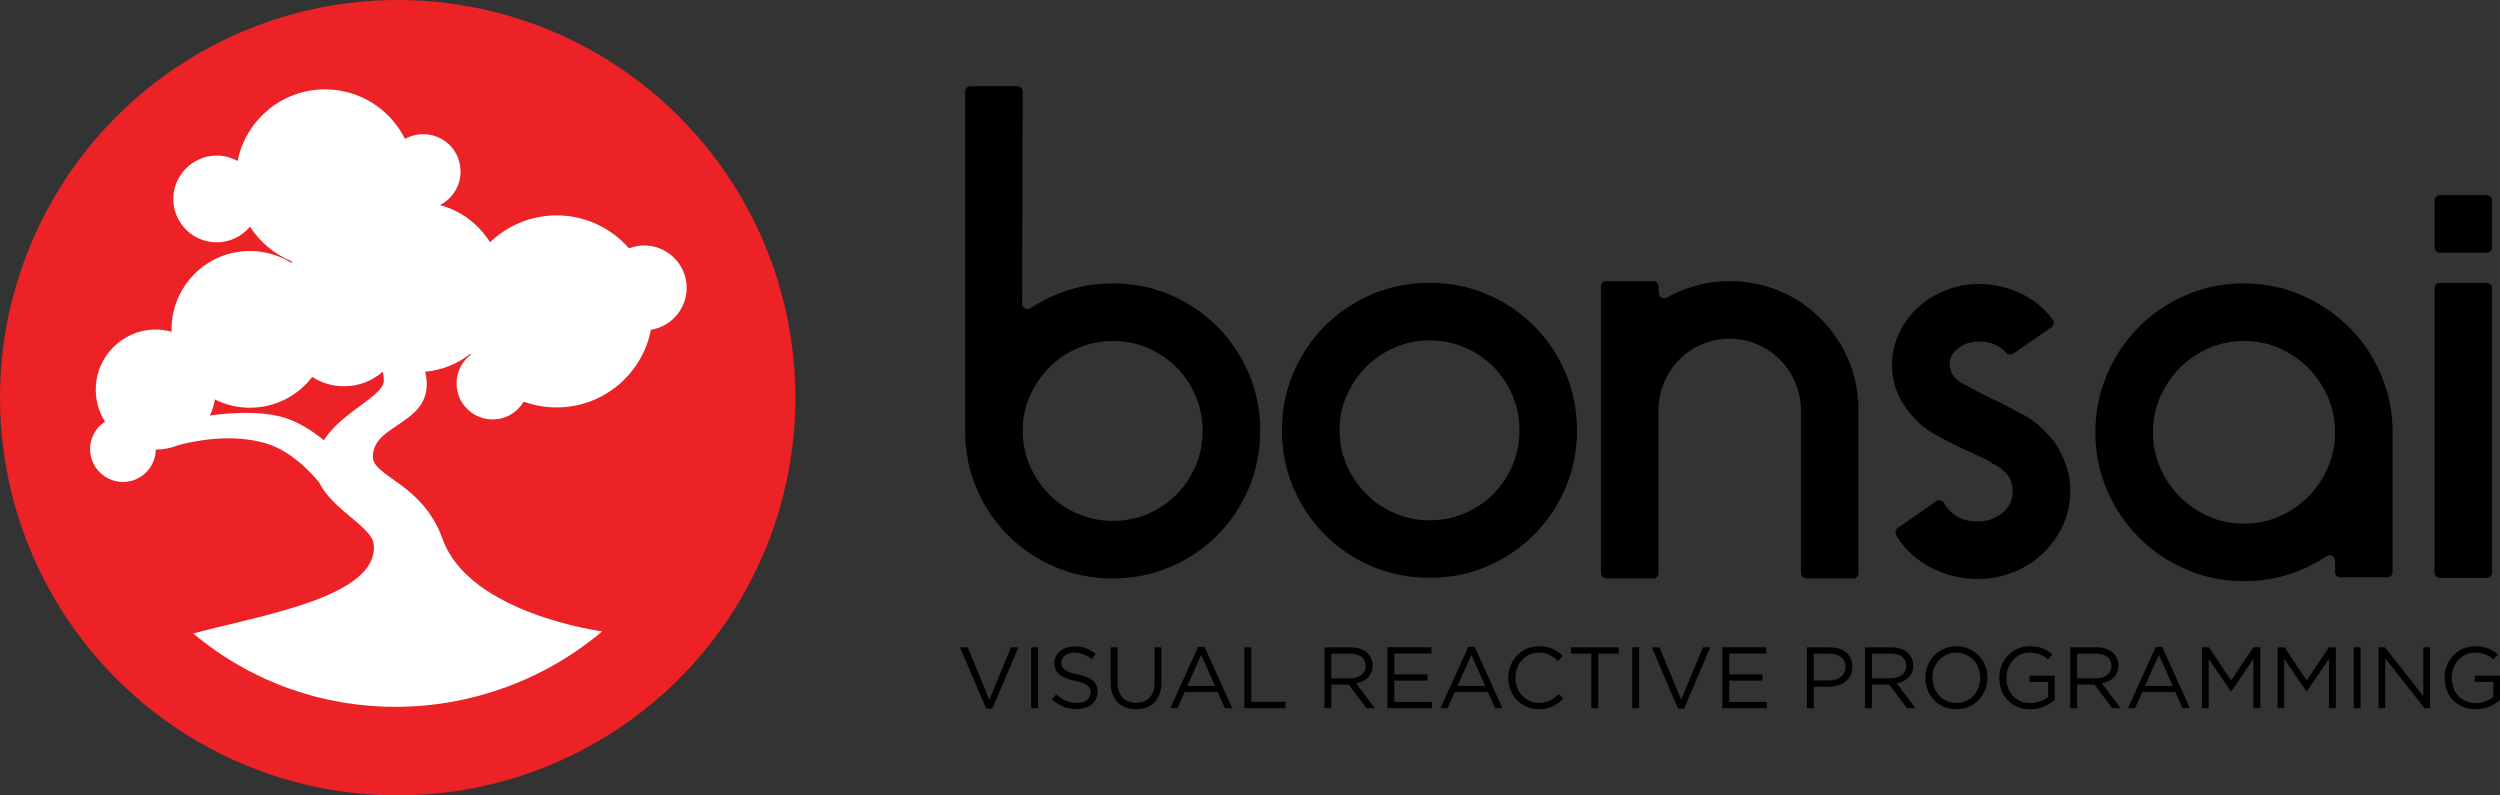 <?xml version="1.0" encoding="UTF-8" standalone="no"?>
<!-- Created with Inkscape (http://www.inkscape.org/) -->

<svg
   width="94.291"
   height="30"
   id="svg2985"
   version="1.1"
   inkscape:version="1.2.2 (732a01da63, 2022-12-09)"
   sodipodi:docname="bonsai-lettering.svg"
   inkscape:export-filename="Bonsai.png"
   inkscape:export-xdpi="1034.1727"
   inkscape:export-ydpi="1034.1727"
   xmlns:inkscape="http://www.inkscape.org/namespaces/inkscape"
   xmlns:sodipodi="http://sodipodi.sourceforge.net/DTD/sodipodi-0.dtd"
   xmlns="http://www.w3.org/2000/svg"
   xmlns:svg="http://www.w3.org/2000/svg"
   xmlns:rdf="http://www.w3.org/1999/02/22-rdf-syntax-ns#"
   xmlns:cc="http://creativecommons.org/ns#"
   xmlns:dc="http://purl.org/dc/elements/1.1/">
  <rect width="100%" height="100%" fill="#333333" stroke="none"/>
  <defs
     id="defs2987" />
  <sodipodi:namedview
     id="base"
     pagecolor="#474747"
     bordercolor="#666666"
     borderopacity="1.0"
     inkscape:pageopacity="0"
     inkscape:pageshadow="2"
     inkscape:zoom="8"
     inkscape:cx="52.5625"
     inkscape:cy="15.625"
     inkscape:document-units="mm"
     inkscape:current-layer="layer2"
     showgrid="false"
     inkscape:window-width="2560"
     inkscape:window-height="1334"
     inkscape:window-x="-11"
     inkscape:window-y="-11"
     inkscape:window-maximized="1"
     units="px"
     showguides="true"
     inkscape:guide-bbox="true"
     fit-margin-top="0"
     fit-margin-left="0"
     fit-margin-right="0"
     fit-margin-bottom="0"
     inkscape:showpageshadow="2"
     inkscape:pagecheckerboard="0"
     inkscape:deskcolor="#474747">
    <sodipodi:guide
       orientation="0,1"
       position="-13.52,39.305"
       id="guide4444"
       inkscape:locked="false"
       inkscape:label=""
       inkscape:color="rgb(0,0,255)" />
    <sodipodi:guide
       orientation="1,0"
       position="65.25,70.033"
       id="guide4446"
       inkscape:locked="false"
       inkscape:label=""
       inkscape:color="rgb(0,0,255)" />
  </sodipodi:namedview>
  <g
     inkscape:groupmode="layer"
     id="layer2"
     inkscape:label="Layer 1"
     transform="translate(50.25,-24.305)">
    <g
       id="g45"
       transform="translate(-50.25,24.305)">
      <circle
         r="15"
         cy="15"
         cx="15"
         id="path1206"
         style="fill:#ec2227;stroke-width:2" />
      <path
         inkscape:connector-curvature="0"
         id="path1082"
         d="m 12.262,3.369 c -1.632,0 -2.993,1.162 -3.301,2.703 C 8.71,5.934 8.421,5.858 8.111,5.869 7.276,5.9 6.585,6.577 6.539,7.412 6.488,8.357 7.238,9.139 8.172,9.139 c 0.505,0 0.958,-0.23 1.258,-0.59 0.374,0.583 0.923,1.044 1.572,1.307 C 11.001,9.877 11,9.898 11,9.92 10.544,9.633 10.004,9.467 9.426,9.467 c -1.633,0 -2.955,1.323 -2.955,2.955 0,0.03 0.001,0.06 0.002,0.09 -0.285,-0.078 -0.593,-0.104 -0.912,-0.061 -1.07,0.147 -1.895,1.052 -1.947,2.131 -0.023,0.486 0.106,0.942 0.346,1.32 -0.363,0.237 -0.593,0.658 -0.559,1.131 0.045,0.615 0.554,1.111 1.17,1.143 0.708,0.036 1.295,-0.521 1.305,-1.219 0.3,-2e-4 0.586,-0.06 0.848,-0.166 0.601,-0.163 2.002,-0.453 3.312,-0.068 1.127,0.331 1.998,1.469 2.014,1.49 0.48,1.004 1.985,1.669 2.047,2.316 0.189,1.995 -4.281,2.679 -6.809,3.363 4.461,3.743 10.965,3.665 15.426,-0.078 0,0 -5.006,-0.659 -6.018,-3.477 -0.761,-2.121 -2.626,-2.343 -2.633,-3.107 -0.011,-1.192 1.995,-1.221 2.031,-2.688 0.005,-0.194 -0.018,-0.369 -0.059,-0.523 0.642,-0.055 1.229,-0.299 1.707,-0.676 0.005,0.011 0.012,0.022 0.018,0.033 -0.382,0.289 -0.607,0.774 -0.521,1.307 0.093,0.582 0.568,1.044 1.152,1.123 0.577,0.078 1.094,-0.207 1.359,-0.658 0.388,0.142 0.807,0.219 1.244,0.219 1.763,0 3.231,-1.259 3.555,-2.928 0.811,-0.129 1.42,-0.867 1.342,-1.73 -0.068,-0.75 -0.67,-1.36 -1.418,-1.441 -0.267,-0.029 -0.521,0.009 -0.75,0.098 -0.664,-0.761 -1.639,-1.242 -2.729,-1.242 -0.975,0 -1.861,0.387 -2.512,1.014 -0.424,-0.681 -1.095,-1.191 -1.889,-1.404 0.459,-0.232 0.775,-0.707 0.777,-1.256 0.003,-0.743 -0.552,-1.351 -1.293,-1.412 -0.293,-0.025 -0.568,0.042 -0.803,0.172 -0.551,-1.107 -1.693,-1.867 -3.014,-1.867 z m 2.174,10.65 c 0.025,0.101 0.041,0.208 0.041,0.324 0,0.609 -1.576,1.169 -2.26,2.262 -0.434,-0.352 -0.952,-0.689 -1.484,-0.85 -0.932,-0.282 -2.143,-0.178 -2.818,-0.084 0.09,-0.188 0.156,-0.393 0.191,-0.605 0.398,0.199 0.845,0.312 1.32,0.312 0.959,0 1.811,-0.456 2.352,-1.164 0.346,0.226 0.758,0.355 1.201,0.355 0.559,0 1.069,-0.208 1.457,-0.551 z"
         style="fill:#ffffff;stroke-width:0.172" />
    </g>
    <g
       id="g1052"
       style="fill:#000000;fill-opacity:1">
      <path
         inkscape:connector-curvature="0"
         d="m -12.936,50.697 -0.817,-1.978 h -0.289 l 0.988,2.313 h 0.229 l 0.987,-2.313 h -0.279 z m 0,0"
         id="path1342"
         style="fill:#000000;stroke-width:0.08;fill-opacity:1" />
      <path
         inkscape:connector-curvature="0"
         d="M -11.358,48.719 V 51.015 h 0.26 v -2.297 z m 0,0"
         id="path1330"
         style="fill:#000000;stroke-width:0.08;fill-opacity:1" />
      <path
         inkscape:connector-curvature="0"
         d="m -10.223,49.294 c 0,-0.21 0.19,-0.374 0.489,-0.374 0.236,0 0.45,0.075 0.662,0.249 l 0.151,-0.2 c -0.232,-0.187 -0.472,-0.282 -0.807,-0.282 -0.436,0 -0.753,0.262 -0.753,0.63 0,0.381 0.242,0.551 0.771,0.666 0.481,0.101 0.596,0.224 0.596,0.44 0,0.232 -0.202,0.394 -0.511,0.394 -0.319,0 -0.549,-0.109 -0.787,-0.325 l -0.161,0.19 c 0.276,0.246 0.575,0.367 0.938,0.367 0.456,0 0.783,-0.256 0.783,-0.652 0,-0.355 -0.236,-0.541 -0.747,-0.653 -0.505,-0.107 -0.623,-0.229 -0.623,-0.449 z m 0,0"
         id="path1350"
         style="fill:#000000;stroke-width:0.08;fill-opacity:1" />
      <path
         inkscape:connector-curvature="0"
         d="m -6.446,48.719 h -0.259 v 1.336 c 0,0.501 -0.269,0.757 -0.692,0.757 -0.44,0 -0.702,-0.279 -0.702,-0.773 v -1.319 h -0.259 v 1.336 c 0,0.65 0.387,0.997 0.955,0.997 0.574,0 0.957,-0.347 0.957,-1.017 z m 0,0"
         id="path1354"
         style="fill:#000000;stroke-width:0.08;fill-opacity:1" />
      <path
         inkscape:connector-curvature="0"
         d="M -4.819,48.703 H -5.061 L -6.108,51.015 h 0.266 l 0.272,-0.607 h 1.249 l 0.269,0.607 h 0.279 z m 0.397,1.473 h -1.047 l 0.525,-1.171 z m 0,0"
         id="path1314"
         style="fill:#000000;stroke-width:0.08;fill-opacity:1" />
      <path
         inkscape:connector-curvature="0"
         d="m -3.317,51.015 h 1.552 v -0.24 h -1.293 v -2.057 h -0.259 z m 0,0"
         id="path1326"
         style="fill:#000000;stroke-width:0.08;fill-opacity:1" />
      <path
         inkscape:connector-curvature="0"
         d="M 1.603,51.015 0.897,50.077 c 0.361,-0.065 0.623,-0.289 0.623,-0.672 0,-0.414 -0.325,-0.686 -0.83,-0.686 H -0.296 V 51.015 h 0.259 V 50.123 H 0.618 L 1.284,51.015 Z M 1.258,49.415 c 0,0.299 -0.246,0.476 -0.59,0.476 h -0.706 v -0.932 h 0.708 c 0.371,0 0.587,0.171 0.587,0.456 z m 0,0"
         id="path1406"
         style="fill:#000000;stroke-width:0.08;fill-opacity:1" />
      <path
         inkscape:connector-curvature="0"
         d="M 3.738,48.719 H 2.078 V 51.015 H 3.754 V 50.779 H 2.337 V 49.976 H 3.59 V 49.74 H 2.337 v -0.785 h 1.401 z m 0,0"
         id="path1398"
         style="fill:#000000;stroke-width:0.08;fill-opacity:1" />
      <path
         inkscape:connector-curvature="0"
         d="M 5.371,48.703 H 5.129 L 4.081,51.015 H 4.348 L 4.62,50.408 H 5.869 L 6.138,51.015 H 6.417 Z m 0.397,1.473 H 4.721 l 0.525,-1.171 z m 0,0"
         id="path1318"
         style="fill:#000000;stroke-width:0.08;fill-opacity:1" />
      <path
         inkscape:connector-curvature="0"
         d="M 8.707,50.652 8.535,50.484 c -0.219,0.21 -0.426,0.331 -0.741,0.331 -0.505,0 -0.888,-0.417 -0.888,-0.951 0,-0.535 0.38,-0.945 0.888,-0.945 0.312,0 0.529,0.131 0.722,0.315 l 0.176,-0.191 C 8.464,48.827 8.214,48.68 7.798,48.68 c -0.676,0 -1.161,0.535 -1.161,1.191 0,0.662 0.489,1.184 1.151,1.184 0.416,0 0.678,-0.161 0.918,-0.404 z m 0,0"
         id="path1418"
         style="fill:#000000;stroke-width:0.08;fill-opacity:1" />
      <path
         inkscape:connector-curvature="0"
         d="m 10.032,48.959 h 0.77 V 48.719 H 8.999 v 0.24 H 9.769 V 51.015 h 0.262 z m 0,0"
         id="path1386"
         style="fill:#000000;stroke-width:0.08;fill-opacity:1" />
      <path
         inkscape:connector-curvature="0"
         d="M 11.313,48.719 V 51.015 h 0.26 v -2.297 z m 0,0"
         id="path1334"
         style="fill:#000000;stroke-width:0.08;fill-opacity:1" />
      <path
         inkscape:connector-curvature="0"
         d="m 13.157,50.697 -0.817,-1.978 h -0.289 l 0.988,2.313 h 0.229 l 0.987,-2.313 h -0.279 z m 0,0"
         id="path1346"
         style="fill:#000000;stroke-width:0.08;fill-opacity:1" />
      <path
         inkscape:connector-curvature="0"
         d="M 16.371,48.719 H 14.711 V 51.015 h 1.676 v -0.236 h -1.417 v -0.803 h 1.253 v -0.236 h -1.253 v -0.785 h 1.401 z m 0,0"
         id="path1402"
         style="fill:#000000;stroke-width:0.08;fill-opacity:1" />
      <path
         inkscape:connector-curvature="0"
         d="m 19.617,49.451 c 0,-0.456 -0.341,-0.732 -0.858,-0.732 H 17.899 V 51.015 h 0.259 v -0.81 h 0.559 c 0.489,0 0.901,-0.256 0.901,-0.755 z m -0.262,0.01 c 0,0.305 -0.249,0.509 -0.63,0.509 h -0.567 v -1.011 h 0.581 c 0.371,0 0.616,0.171 0.616,0.502 z m 0,0"
         id="path1370"
         style="fill:#000000;stroke-width:0.08;fill-opacity:1" />
      <path
         inkscape:connector-curvature="0"
         d="m 21.992,51.015 -0.706,-0.938 c 0.361,-0.065 0.623,-0.289 0.623,-0.672 0,-0.414 -0.325,-0.686 -0.83,-0.686 h -0.987 V 51.015 h 0.259 v -0.892 h 0.656 l 0.666,0.892 z m -0.345,-1.601 c 0,0.299 -0.246,0.476 -0.59,0.476 h -0.706 v -0.932 h 0.708 c 0.371,0 0.587,0.171 0.587,0.456 z m 0,0"
         id="path1410"
         style="fill:#000000;stroke-width:0.08;fill-opacity:1" />
      <path
         inkscape:connector-curvature="0"
         d="m 24.708,49.865 c 0,-0.637 -0.47,-1.184 -1.168,-1.184 -0.698,0 -1.173,0.555 -1.173,1.191 0,0.636 0.469,1.184 1.167,1.184 0.698,0 1.175,-0.555 1.175,-1.191 z m -0.269,0.006 c 0,0.525 -0.375,0.945 -0.9,0.945 -0.525,0 -0.905,-0.426 -0.905,-0.951 0,-0.525 0.374,-0.945 0.898,-0.945 0.525,0 0.906,0.426 0.906,0.951 z m 0,0"
         id="path1366"
         style="fill:#000000;stroke-width:0.08;fill-opacity:1" />
      <path
         inkscape:connector-curvature="0"
         d="m 27.247,50.704 v -0.916 H 26.298 v 0.234 h 0.698 v 0.57 c -0.157,0.129 -0.4,0.23 -0.662,0.23 -0.557,0 -0.908,-0.406 -0.908,-0.957 0,-0.516 0.364,-0.945 0.872,-0.945 0.325,0 0.521,0.107 0.698,0.262 l 0.167,-0.197 c -0.23,-0.194 -0.469,-0.305 -0.856,-0.305 -0.688,0 -1.151,0.557 -1.151,1.191 0,0.658 0.446,1.184 1.167,1.184 0.387,0 0.708,-0.161 0.922,-0.351 z m 0,0"
         id="path1374"
         style="fill:#000000;stroke-width:0.08;fill-opacity:1" />
      <path
         inkscape:connector-curvature="0"
         d="m 29.732,51.015 -0.706,-0.938 c 0.361,-0.065 0.623,-0.289 0.623,-0.672 0,-0.414 -0.325,-0.686 -0.83,-0.686 h -0.987 V 51.015 h 0.259 v -0.892 h 0.656 l 0.666,0.892 z m -0.345,-1.601 c 0,0.299 -0.246,0.476 -0.59,0.476 h -0.706 v -0.932 h 0.708 c 0.371,0 0.587,0.171 0.587,0.456 z m 0,0"
         id="path1414"
         style="fill:#000000;stroke-width:0.08;fill-opacity:1" />
      <path
         inkscape:connector-curvature="0"
         d="M 31.3,48.703 H 31.057 L 30.01,51.015 h 0.266 l 0.272,-0.607 h 1.249 l 0.269,0.607 h 0.279 z m 0.397,1.473 h -1.047 l 0.525,-1.171 z m 0,0"
         id="path1322"
         style="fill:#000000;stroke-width:0.08;fill-opacity:1" />
      <path
         inkscape:connector-curvature="0"
         d="M 34.74,49.156 V 51.015 h 0.26 v -2.297 h -0.262 l -0.837,1.253 -0.836,-1.253 H 32.802 V 51.015 h 0.252 v -1.857 l 0.836,1.227 h 0.014 z m 0,0"
         id="path1358"
         style="fill:#000000;stroke-width:0.08;fill-opacity:1" />
      <path
         inkscape:connector-curvature="0"
         d="M 37.59,49.156 V 51.015 h 0.26 V 48.719 H 37.587 L 36.75,49.972 35.914,48.719 H 35.652 V 51.015 h 0.252 v -1.857 l 0.836,1.227 h 0.014 z m 0,0"
         id="path1362"
         style="fill:#000000;stroke-width:0.08;fill-opacity:1" />
      <path
         inkscape:connector-curvature="0"
         d="M 38.524,48.719 V 51.015 h 0.26 v -2.297 z m 0,0"
         id="path1338"
         style="fill:#000000;stroke-width:0.08;fill-opacity:1" />
      <path
         inkscape:connector-curvature="0"
         d="M 41.149,50.559 39.702,48.719 H 39.459 V 51.015 h 0.252 v -1.883 l 1.483,1.883 h 0.206 v -2.297 h -0.252 z m 0,0"
         id="path1382"
         style="fill:#000000;stroke-width:0.08;fill-opacity:1" />
      <path
         inkscape:connector-curvature="0"
         d="m 44.041,50.704 v -0.916 h -0.948 v 0.234 h 0.698 v 0.57 c -0.157,0.129 -0.4,0.23 -0.662,0.23 -0.557,0 -0.908,-0.406 -0.908,-0.957 0,-0.516 0.364,-0.945 0.872,-0.945 0.325,0 0.521,0.107 0.698,0.262 l 0.167,-0.197 c -0.23,-0.194 -0.469,-0.305 -0.856,-0.305 -0.688,0 -1.151,0.557 -1.151,1.191 0,0.658 0.446,1.184 1.167,1.184 0.387,0 0.708,-0.161 0.922,-0.351 z m 0,0"
         id="path1378"
         style="fill:#000000;stroke-width:0.08;fill-opacity:1" />
      <path
         id="path1261-6"
         d="m -8.274,43.951 c 0.462,0 0.9,-0.088 1.313,-0.263 0.413,-0.175 0.774,-0.418 1.082,-0.727 0.308,-0.309 0.549,-0.671 0.725,-1.085 0.175,-0.414 0.263,-0.854 0.263,-1.317 0,-0.464 -0.088,-0.903 -0.263,-1.317 -0.175,-0.414 -0.416,-0.776 -0.725,-1.085 -0.308,-0.309 -0.669,-0.551 -1.082,-0.727 -0.413,-0.176 -0.851,-0.263 -1.313,-0.263 -0.462,0 -0.9,0.088 -1.313,0.263 -0.413,0.176 -0.774,0.418 -1.082,0.727 -0.308,0.309 -0.553,0.667 -0.735,1.075 -0.182,0.408 -0.273,0.843 -0.273,1.306 v 0.021 c 0,0.464 0.091,0.903 0.273,1.317 0.182,0.415 0.427,0.776 0.735,1.085 0.308,0.309 0.669,0.552 1.082,0.727 0.413,0.175 0.851,0.263 1.313,0.263 m -0.011,-8.957 c 0.772,0 1.496,0.144 2.171,0.432 0.674,0.288 1.264,0.685 1.77,1.191 0.506,0.506 0.903,1.096 1.191,1.77 0.288,0.674 0.432,1.398 0.432,2.171 0,0.773 -0.144,1.496 -0.432,2.171 -0.288,0.674 -0.685,1.264 -1.191,1.77 -0.506,0.506 -1.096,0.903 -1.77,1.19 -0.674,0.288 -1.398,0.432 -2.171,0.432 -0.773,0 -1.496,-0.144 -2.171,-0.432 -0.674,-0.288 -1.264,-0.685 -1.77,-1.19 -0.506,-0.506 -0.903,-1.096 -1.191,-1.77 -0.288,-0.674 -0.432,-1.398 -0.432,-2.171 V 27.757 c 0,-0.112 0.091,-0.202 0.202,-0.202 h 1.766 c 0.112,0 0.202,0.091 0.202,0.203 l -0.02,8.003 c -6.24e-4,0.16 0.178,0.259 0.312,0.17 0.392,-0.26 0.815,-0.47 1.268,-0.631 0.576,-0.203 1.187,-0.305 1.834,-0.305"
         style="fill:#000000;stroke-width:0.08;fill-opacity:1"
         inkscape:connector-curvature="0" />
      <path
         id="path1263-6"
         d="m 3.675,43.93 c 0.462,0 0.9,-0.088 1.313,-0.264 0.413,-0.176 0.774,-0.418 1.082,-0.727 0.308,-0.309 0.549,-0.671 0.725,-1.085 0.175,-0.414 0.263,-0.853 0.263,-1.317 0,-0.464 -0.088,-0.902 -0.263,-1.317 C 6.619,38.806 6.378,38.444 6.07,38.135 5.761,37.825 5.401,37.583 4.988,37.407 4.574,37.231 4.137,37.144 3.675,37.144 c -0.462,0 -0.9,0.087 -1.313,0.263 -0.413,0.176 -0.774,0.418 -1.082,0.727 -0.308,0.309 -0.553,0.671 -0.735,1.085 -0.182,0.414 -0.273,0.853 -0.273,1.317 0,0.464 0.091,0.903 0.273,1.317 0.182,0.414 0.427,0.776 0.735,1.085 0.308,0.309 0.669,0.552 1.082,0.727 0.413,0.176 0.851,0.264 1.313,0.264 m -0.011,-8.957 c 0.772,0 1.496,0.144 2.171,0.432 0.674,0.288 1.264,0.685 1.77,1.191 0.506,0.506 0.903,1.096 1.191,1.77 0.288,0.674 0.432,1.398 0.432,2.17 0,0.773 -0.144,1.496 -0.432,2.171 -0.288,0.674 -0.685,1.264 -1.191,1.77 -0.506,0.506 -1.096,0.903 -1.77,1.19 -0.674,0.288 -1.398,0.432 -2.171,0.432 -0.773,0 -1.496,-0.144 -2.17,-0.432 -0.674,-0.288 -1.265,-0.685 -1.77,-1.19 -0.506,-0.506 -0.903,-1.096 -1.191,-1.77 -0.288,-0.674 -0.432,-1.398 -0.432,-2.171 0,-0.772 0.144,-1.496 0.432,-2.17 0.288,-0.675 0.685,-1.264 1.191,-1.77 0.506,-0.506 1.096,-0.902 1.77,-1.191 0.674,-0.287 1.398,-0.432 2.17,-0.432"
         style="fill:#000000;stroke-width:0.08;fill-opacity:1"
         inkscape:connector-curvature="0" />
      <path
         id="path1265-3"
         d="m 17.674,35.711 c 0.668,0.45 1.196,1.029 1.586,1.738 0.39,0.71 0.584,1.486 0.584,2.329 v 6.141 c 0,0.112 -0.09,0.202 -0.202,0.202 H 17.877 c -0.112,0 -0.202,-0.091 -0.202,-0.202 v -6.141 c 0,-0.365 -0.071,-0.713 -0.212,-1.043 -0.141,-0.33 -0.335,-0.618 -0.582,-0.864 -0.247,-0.246 -0.532,-0.439 -0.857,-0.58 -0.324,-0.14 -0.669,-0.211 -1.036,-0.211 -0.367,0 -0.716,0.07 -1.047,0.211 -0.331,0.141 -0.617,0.334 -0.857,0.58 -0.24,0.246 -0.43,0.534 -0.571,0.864 -0.141,0.331 -0.211,0.678 -0.211,1.043 v 6.141 c 0,0.112 -0.09,0.202 -0.202,0.202 h -1.766 c -0.112,0 -0.202,-0.091 -0.202,-0.202 v -10.807 c 0,-0.112 0.091,-0.202 0.202,-0.202 h 1.77 c 0.11,0 0.2,0.088 0.202,0.198 l 0.005,0.251 c 0.003,0.152 0.167,0.247 0.3,0.172 0.299,-0.169 0.62,-0.305 0.962,-0.411 0.457,-0.14 0.932,-0.211 1.424,-0.211 0.492,0 0.967,0.071 1.424,0.211 0.457,0.141 0.875,0.337 1.255,0.59"
         style="fill:#000000;stroke-width:0.08;fill-opacity:1"
         inkscape:connector-curvature="0" />
      <path
         id="path1267-8"
         d="m 27.215,40.95 c 0.004,0.005 0.008,0.011 0.012,0.016 0.194,0.279 0.347,0.582 0.458,0.909 0.112,0.33 0.161,0.678 0.147,1.043 -0.014,0.464 -0.119,0.892 -0.316,1.285 -0.197,0.394 -0.457,0.738 -0.78,1.033 -0.323,0.295 -0.703,0.523 -1.138,0.685 -0.435,0.162 -0.892,0.235 -1.37,0.221 -0.674,-0.028 -1.282,-0.203 -1.823,-0.527 -0.484,-0.289 -0.864,-0.662 -1.14,-1.12 -0.055,-0.091 -0.029,-0.21 0.058,-0.271 l 1.459,-1.018 c 0.099,-0.069 0.232,-0.031 0.289,0.076 0.084,0.161 0.211,0.303 0.378,0.426 0.239,0.176 0.519,0.263 0.843,0.263 0.365,0.014 0.685,-0.087 0.959,-0.305 0.274,-0.218 0.411,-0.488 0.411,-0.812 0,-0.098 -0.007,-0.169 -0.021,-0.211 V 42.602 c -0.014,-0.028 -0.021,-0.053 -0.021,-0.074 0,-0.021 -0.007,-0.046 -0.021,-0.074 -0.098,-0.239 -0.281,-0.435 -0.548,-0.59 -0.042,-0.028 -0.106,-0.056 -0.19,-0.084 l 0.021,-0.021 c -0.197,-0.112 -0.415,-0.221 -0.653,-0.326 -0.239,-0.106 -0.481,-0.218 -0.727,-0.337 -0.246,-0.119 -0.489,-0.246 -0.727,-0.379 -0.239,-0.133 -0.464,-0.291 -0.674,-0.474 v -0.021 l -0.063,-0.063 c -0.295,-0.281 -0.527,-0.608 -0.695,-0.98 -0.169,-0.372 -0.246,-0.769 -0.232,-1.191 0.014,-0.421 0.112,-0.815 0.295,-1.18 0.182,-0.365 0.425,-0.681 0.727,-0.948 0.302,-0.267 0.657,-0.477 1.064,-0.632 0.408,-0.154 0.843,-0.225 1.307,-0.211 0.604,0.028 1.149,0.176 1.633,0.443 0.422,0.232 0.766,0.533 1.034,0.904 0.066,0.091 0.043,0.22 -0.05,0.284 l -1.441,0.995 c -0.086,0.059 -0.201,0.042 -0.27,-0.037 -0.079,-0.092 -0.181,-0.175 -0.306,-0.249 -0.19,-0.112 -0.404,-0.169 -0.643,-0.169 -0.323,-0.014 -0.6,0.063 -0.832,0.232 -0.232,0.169 -0.348,0.373 -0.348,0.611 0,0.071 0.007,0.119 0.021,0.148 0.028,0.155 0.098,0.288 0.211,0.4 0.11,0.111 0.248,0.201 0.412,0.27 0.006,0.003 0.012,0.005 0.017,0.009 0.265,0.153 0.568,0.31 0.909,0.469 0.342,0.161 0.688,0.339 1.038,0.534 0.004,0.002 0.007,0.004 0.011,0.006 0.248,0.111 0.496,0.269 0.744,0.475 0.006,0.005 0.011,0.009 0.016,0.015 l 0.097,0.098 c 0.139,0.125 0.291,0.291 0.458,0.498"
         style="fill:#000000;stroke-width:0.08;fill-opacity:1"
         inkscape:connector-curvature="0" />
      <path
         id="path1269-3"
         d="m 34.386,44.056 c 0.478,0 0.924,-0.092 1.338,-0.276 0.414,-0.184 0.776,-0.431 1.085,-0.742 0.309,-0.311 0.555,-0.675 0.738,-1.092 0.182,-0.417 0.274,-0.859 0.274,-1.325 0,-0.481 -0.092,-0.929 -0.274,-1.346 -0.183,-0.417 -0.429,-0.781 -0.738,-1.092 -0.309,-0.311 -0.671,-0.558 -1.085,-0.743 -0.415,-0.184 -0.861,-0.276 -1.338,-0.276 -0.478,0 -0.924,0.092 -1.338,0.276 -0.415,0.184 -0.776,0.431 -1.085,0.743 -0.309,0.311 -0.555,0.675 -0.738,1.092 -0.182,0.417 -0.274,0.866 -0.274,1.346 0,0.466 0.092,0.908 0.274,1.325 0.183,0.417 0.429,0.781 0.738,1.092 0.309,0.311 0.671,0.558 1.085,0.742 0.414,0.184 0.86,0.276 1.338,0.276 m -0.011,-9.062 c 0.772,0 1.497,0.147 2.177,0.443 0.68,0.295 1.276,0.695 1.788,1.201 0.512,0.506 0.915,1.103 1.209,1.791 0.294,0.689 0.442,1.419 0.442,2.192 v 5.256 c 0,0.112 -0.091,0.202 -0.202,0.202 H 38.023 c -0.112,0 -0.202,-0.091 -0.202,-0.202 V 45.448 c 0,-0.16 -0.178,-0.258 -0.311,-0.17 -0.393,0.259 -0.816,0.471 -1.269,0.635 -0.576,0.209 -1.194,0.313 -1.855,0.313 -0.773,0 -1.5,-0.147 -2.181,-0.443 -0.682,-0.295 -1.275,-0.695 -1.781,-1.201 -0.506,-0.506 -0.906,-1.099 -1.201,-1.781 -0.295,-0.681 -0.443,-1.409 -0.443,-2.181 0,-0.773 0.147,-1.503 0.441,-2.192 0.295,-0.688 0.694,-1.285 1.199,-1.791 0.505,-0.506 1.097,-0.906 1.777,-1.201 0.68,-0.295 1.406,-0.443 2.177,-0.443"
         style="fill:#000000;stroke-width:0.08;fill-opacity:1"
         inkscape:connector-curvature="0" />
      <path
         id="path1271-7"
         d="m 43.742,35.175 v 10.723 c 0,0.112 -0.091,0.202 -0.202,0.202 h -1.766 c -0.112,0 -0.202,-0.09 -0.202,-0.202 V 35.175 c 0,-0.112 0.091,-0.202 0.202,-0.202 h 1.766 c 0.112,0 0.202,0.091 0.202,0.202 M 41.572,33.633 v -1.766 c 0,-0.112 0.091,-0.202 0.202,-0.202 h 1.766 c 0.112,0 0.202,0.09 0.202,0.202 v 1.766 c 0,0.112 -0.091,0.202 -0.202,0.202 h -1.766 c -0.112,0 -0.202,-0.091 -0.202,-0.202"
         style="fill:#000000;stroke-width:0.08;fill-opacity:1"
         inkscape:connector-curvature="0" />
    </g>
  </g>
</svg>
